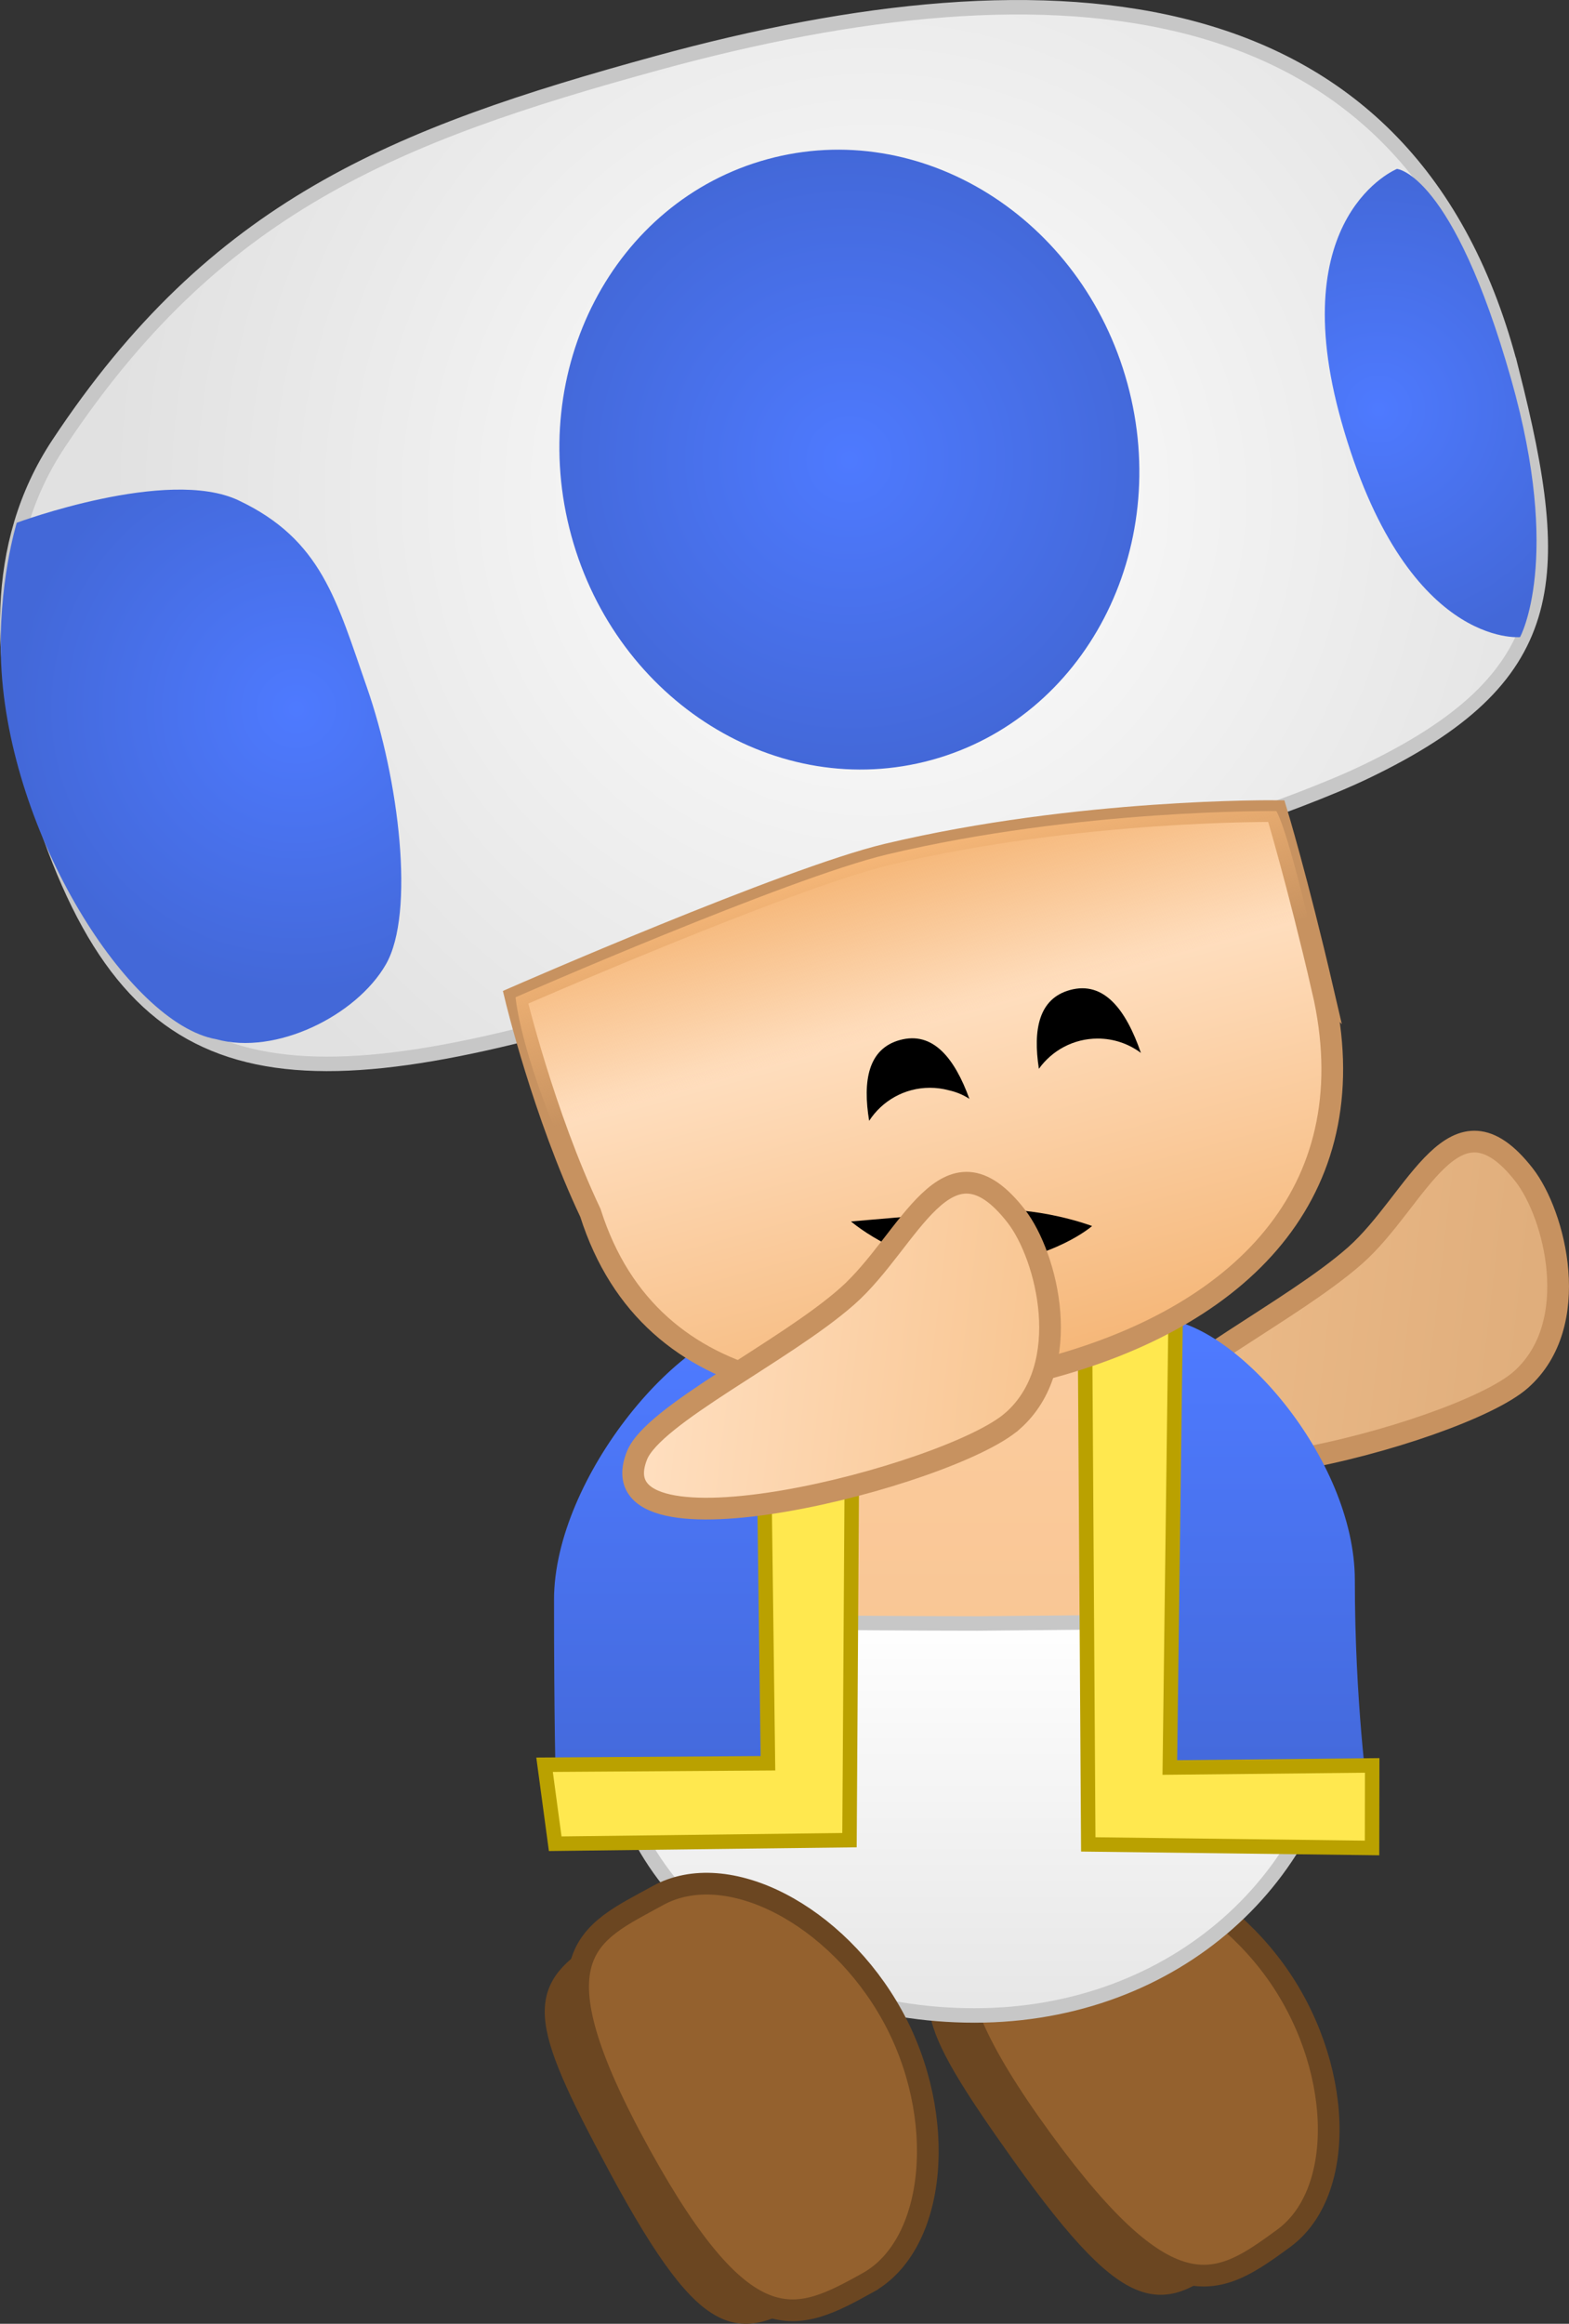 <svg version="1.1" xmlns="http://www.w3.org/2000/svg" xmlns:xlink="http://www.w3.org/1999/xlink" width="108.452" height="160.538" viewBox="0,0,108.452,160.538"><rect x="0" y="0" width="108.452" height="160.538" fill="#333333" stroke="none"/><defs><linearGradient x1="254.476" y1="190.427" x2="281.821" y2="193.621" gradientUnits="userSpaceOnUse" id="color-1"><stop offset="0" stop-color="#edbc8a"/><stop offset="1" stop-color="#dfad7b"/></linearGradient><linearGradient x1="241.864" y1="190.853" x2="241.864" y2="240.845" gradientUnits="userSpaceOnUse" id="color-2"><stop offset="0" stop-color="#fbcda0"/><stop offset="1" stop-color="#f7bf88"/></linearGradient><linearGradient x1="241.779" y1="213.664" x2="241.779" y2="240.979" gradientUnits="userSpaceOnUse" id="color-3"><stop offset="0" stop-color="#ffffff"/><stop offset="1" stop-color="#e6e6e6"/></linearGradient><linearGradient x1="260.125" y1="194.167" x2="260.125" y2="226.968" gradientUnits="userSpaceOnUse" id="color-4"><stop offset="0" stop-color="#4e7aff"/><stop offset="1" stop-color="#4368d8"/></linearGradient><linearGradient x1="222.332" y1="195.018" x2="222.332" y2="226.999" gradientUnits="userSpaceOnUse" id="color-5"><stop offset="0" stop-color="#4e7aff"/><stop offset="1" stop-color="#4368d8"/></linearGradient><radialGradient cx="234.877" cy="136.019" r="53.069" gradientUnits="userSpaceOnUse" id="color-6"><stop offset="0" stop-color="#ffffff"/><stop offset="1" stop-color="#e1e1e1"/></radialGradient><linearGradient x1="238.263" y1="171.251" x2="245.227" y2="196.699" gradientUnits="userSpaceOnUse" id="color-7"><stop offset="0" stop-color="#ffdfc0"/><stop offset="1" stop-color="#f5b677"/></linearGradient><linearGradient x1="235.405" y1="160.839" x2="238.593" y2="172.487" gradientUnits="userSpaceOnUse" id="color-8"><stop offset="0" stop-color="#f5b677"/><stop offset="1" stop-color="#f5b677" stop-opacity="0"/></linearGradient><linearGradient x1="240.903" y1="189.287" x2="240.903" y2="215.67" gradientUnits="userSpaceOnUse" id="color-9"><stop offset="0" stop-color="#ffdfc0"/><stop offset="1" stop-color="#f5b677"/></linearGradient><radialGradient cx="233.1" cy="133.494" r="21.514" gradientUnits="userSpaceOnUse" id="color-10"><stop offset="0" stop-color="#4e7aff"/><stop offset="1" stop-color="#4368d8"/></radialGradient><radialGradient cx="194.867" cy="150.701" r="19.652" gradientUnits="userSpaceOnUse" id="color-11"><stop offset="0" stop-color="#4e7aff"/><stop offset="1" stop-color="#4368d8"/></radialGradient><radialGradient cx="269.661" cy="130.024" r="16.722" gradientUnits="userSpaceOnUse" id="color-12"><stop offset="0" stop-color="#4e7aff"/><stop offset="1" stop-color="#4368d8"/></radialGradient><linearGradient x1="219.355" y1="193.231" x2="246.695" y2="196.473" gradientUnits="userSpaceOnUse" id="color-13"><stop offset="0" stop-color="#ffdfc0"/><stop offset="1" stop-color="#f8c591"/></linearGradient></defs><g transform="translate(-174.39,-101.741)"><g data-paper-data="{&quot;isPaintingLayer&quot;:true}" fill-rule="nonzero" stroke-linecap="butt" stroke-linejoin="miter" stroke-miterlimit="10" stroke-dasharray="" stroke-dashoffset="0" style="mix-blend-mode: normal"><g data-paper-data="{&quot;origPos&quot;:null,&quot;index&quot;:null,&quot;origRot&quot;:0}" stroke="#6b4621" stroke-width="1.5"><path d="M259.13,257.244c-4.245,3.097 -5.914,4.756 -14.069,-6.67c-7.029,-9.849 -7.108,-11.406 -2.832,-14.868c2.78,-2.251 8.931,1.255 13.294,7.235c4.363,5.98 6.496,12.195 3.607,14.302z" data-paper-data="{&quot;origPos&quot;:null}" fill="#6b4621"/><path d="M263.106,256.387c-4.44,3.24 -7.696,5.524 -16.689,-6.803c-9.41,-12.898 -5.491,-14.68 -1.051,-17.919c4.44,-3.24 12.447,-0.231 17.131,6.188c4.683,6.419 5.049,15.294 0.609,18.534z" data-paper-data="{&quot;origPos&quot;:null}" fill="#94612e"/></g><path d="M253.555,199.49c1.117,-2.815 10.159,-7.177 14.5,-11.012c4.341,-3.836 6.832,-11.807 11.695,-5.555c2.111,2.714 4.099,10.305 -0.242,14.141c-4.341,3.836 -29.022,10.16 -25.954,2.427z" data-paper-data="{&quot;origRot&quot;:0,&quot;origPos&quot;:null,&quot;index&quot;:null}" fill="url(#color-1)" stroke="#c79260" stroke-width="1.5"/><g data-paper-data="{&quot;origPos&quot;:null}"><path d="M267.168,219.18c0,11.965 -11.329,21.665 -25.305,21.665c-13.975,0 -25.305,-9.7 -25.305,-21.665c0,-7.975 2.307,-13.964 7.292,-20.122c5.165,-6.38 9.644,-8.191 17.771,-8.191c0,0 11.768,-0.609 17.115,6.168c4.721,5.983 8.432,10.179 8.432,22.144z" data-paper-data="{&quot;origPos&quot;:null}" fill="url(#color-2)" stroke="none" stroke-width="0"/><path d="M267.058,219.313c-1.011,11.921 -11.329,21.665 -25.305,21.665c-13.975,0 -25.63,-9.016 -25.305,-21.665c-0.242,-2.559 1.722,-5.596 1.722,-5.596c0,0 15.697,0.18 23.825,0.18l24.864,-0.233c0,0 0.441,2.793 0.198,5.649z" data-paper-data="{&quot;origPos&quot;:null}" fill="url(#color-3)" stroke="#c7c7c7" stroke-width="1"/></g><g data-paper-data="{&quot;origPos&quot;:null}"><path d="M254.359,192.834c5.258,0 13.68,9.644 13.68,18.075c0,8.43 0.893,14.772 0.893,14.772c0,0 -11.51,2.183 -14.151,0.865c-5.198,-2.593 -3.003,-8.379 -3.003,-14.652c0,-8.43 2.581,-19.059 2.581,-19.059z" data-paper-data="{&quot;index&quot;:null,&quot;origPos&quot;:null}" fill="url(#color-4)" stroke="none" stroke-width="0"/><path d="M249.613,229.161l-0.242,-37.668h6.296l-0.417,32.355l13.988,-0.144l-0.01,5.703z" data-paper-data="{&quot;index&quot;:null,&quot;origPos&quot;:null}" fill="#ffe84f" stroke="#baa100" stroke-width="1"/></g><g data-paper-data="{&quot;origPos&quot;:null}"><path d="M231.572,212.744c0,6.273 1.646,11.321 -3.972,13.914c-2.855,1.317 -14.794,-1.604 -14.794,-1.604c0,0 -0.121,-4.372 -0.121,-12.802c0,-8.43 8.959,-19.167 14.643,-19.167c5.684,0 4.245,11.229 4.245,19.659z" data-paper-data="{&quot;origPos&quot;:null}" fill="url(#color-5)" stroke="none" stroke-width="0"/><path d="M212.767,229.114l-0.736,-5.457l15.44,-0.102l-0.417,-32.355h6.296l-0.242,37.668z" data-paper-data="{&quot;origPos&quot;:null}" fill="#ffe84f" stroke="#baa100" stroke-width="1"/></g><g data-paper-data="{&quot;origPos&quot;:null,&quot;index&quot;:null,&quot;origRot&quot;:0}" stroke="#6b4621" stroke-width="1.5"><path d="M230.3,259.805c-4.6,2.541 -6.463,3.978 -13.122,-8.381c-5.739,-10.652 -5.622,-12.207 -0.946,-15.105c3.04,-1.885 8.703,2.364 12.282,8.844c3.579,6.48 4.916,12.913 1.786,14.642z" data-paper-data="{&quot;origPos&quot;:null}" fill="#6b4621"/><path d="M234.352,259.453c-4.811,2.657 -8.327,4.516 -15.704,-8.841c-7.719,-13.976 -3.608,-15.252 1.203,-17.91c4.811,-2.657 12.378,1.33 16.22,8.286c3.842,6.956 3.093,15.807 -1.719,18.464z" data-paper-data="{&quot;origPos&quot;:null}" fill="#94612e"/></g><path d="M278.899,127.407c3.676,14.493 3.303,21.206 -10.104,27.643c-10.266,4.929 -41.63,13.402 -52.558,16.6c-23.884,6.988 -33.488,4.806 -39.579,-15.81c-2.383,-8.064 -2.862,-16.43 1.763,-23.421c10.835,-16.378 23.168,-21.333 41.428,-26.33c27.342,-7.483 52.155,-5.859 59.049,21.319z" data-paper-data="{&quot;origPos&quot;:null,&quot;origRot&quot;:0}" fill="url(#color-6)" stroke="#c7c7c7" stroke-width="1"/><g data-paper-data="{&quot;origPos&quot;:null,&quot;origRot&quot;:0}"><path d="M265.815,170.111c3.133,13.488 -5.111,22.352 -18.715,26.075c-13.604,3.723 -27.706,2.549 -31.898,-10.648c-3.242,-6.852 -5.175,-14.902 -5.175,-14.902c0,0 18.846,-8.241 25.689,-9.868c13.255,-3.153 26.895,-2.993 26.895,-2.993c0,0 1.446,4.764 3.205,12.337z" data-paper-data="{&quot;origPos&quot;:null}" fill="url(#color-7)" stroke="#c79260" stroke-width="1.5"/><path d="M249.877,186.441c0,0 -2.575,2.26 -7.6,2.709c-5.025,0.448 -9.065,-3.025 -9.065,-3.025c0,0 4.885,-0.416 8.883,-0.773c3.998,-0.357 7.782,1.089 7.782,1.089z" data-paper-data="{&quot;origPos&quot;:null,&quot;origRot&quot;:0}" fill="#000000" stroke="none" stroke-width="0"/><g data-paper-data="{&quot;origPos&quot;:null}" fill="#000000" stroke="none" stroke-width="0"><path d="M248.35,170.136c2.359,-0.646 3.875,1.373 4.901,4.344c-0.833,-0.622 -1.867,-0.99 -2.987,-0.99c-1.674,0 -3.157,0.823 -4.064,2.087c-0.422,-2.71 -0.003,-4.852 2.15,-5.441z" data-paper-data="{&quot;origPos&quot;:null}"/><path d="" data-paper-data="{&quot;origPos&quot;:null}"/></g><g data-paper-data="{&quot;origPos&quot;:null}" fill="#000000" stroke="none" stroke-width="0"><path d="M236.594,173.591c2.284,-0.625 3.778,1.247 4.802,4.064c-0.447,-0.292 -0.937,-0.488 -1.445,-0.598c-0.41,-0.109 -0.841,-0.167 -1.286,-0.167c-1.76,0 -3.307,0.909 -4.198,2.283c-0.459,-2.777 -0.063,-4.983 2.127,-5.582z" data-paper-data="{&quot;origPos&quot;:null}"/></g></g><path d="M212.668,179.582c-2.414,-5.959 -2.641,-8.946 -2.641,-8.946c0,0 18.846,-8.241 25.689,-9.868c13.255,-3.153 26.895,-2.993 26.895,-2.993c0,0 0.594,0.77 2.158,7.3c0,0 -51.467,14.337 -52.1,14.508z" data-paper-data="{&quot;origPos&quot;:null,&quot;origRot&quot;:0}" fill="url(#color-8)" stroke="#c79260" stroke-width="0"/><path d="" data-paper-data="{&quot;origPos&quot;:null}" fill="url(#color-9)" stroke="#c79260" stroke-width="1.5"/><path d="M252.318,128.234c3.136,11.46 -2.925,23.105 -13.539,26.01c-10.614,2.905 -21.76,-4.031 -24.897,-15.491c-3.136,-11.46 2.925,-23.105 13.539,-26.01c10.614,-2.905 21.76,4.031 24.897,15.491z" data-paper-data="{&quot;origPos&quot;:null,&quot;origRot&quot;:0}" fill="url(#color-10)" stroke="none" stroke-width="0"/><path d="M174.469,147.579c-0.243,-5.456 1.08,-9.724 1.08,-9.724c0,0 10.417,-3.867 15.321,-1.55c5.755,2.719 6.78,6.911 8.886,12.938c2.214,6.338 3.341,15.585 1.306,19.124c-2.031,3.532 -7.612,6.315 -11.732,5.167c-6.04,-1.059 -14.338,-14.181 -14.861,-25.956z" data-paper-data="{&quot;origPos&quot;:null,&quot;origRot&quot;:0}" fill="url(#color-11)" stroke="none" stroke-width="0"/><path d="M270.95,113.41c0,0 3.85,0.293 7.896,14.538c3.546,12.487 0.613,17.807 0.613,17.807c0,0 -7.925,0.803 -12.353,-14.909c-4.018,-14.254 3.845,-17.436 3.845,-17.436z" data-paper-data="{&quot;origPos&quot;:null,&quot;origRot&quot;:0}" fill="url(#color-12)" stroke="none" stroke-width="0"/><path d="M244.377,199.911c-4.348,3.828 -29.039,10.108 -25.958,2.381c1.122,-2.813 10.172,-7.159 14.52,-10.987c4.348,-3.828 6.853,-11.795 11.705,-5.534c2.106,2.717 4.081,10.312 -0.266,14.14z" data-paper-data="{&quot;origRot&quot;:0,&quot;origPos&quot;:null,&quot;index&quot;:null}" fill="url(#color-13)" stroke="#c79260" stroke-width="1.5"/></g></g></svg>